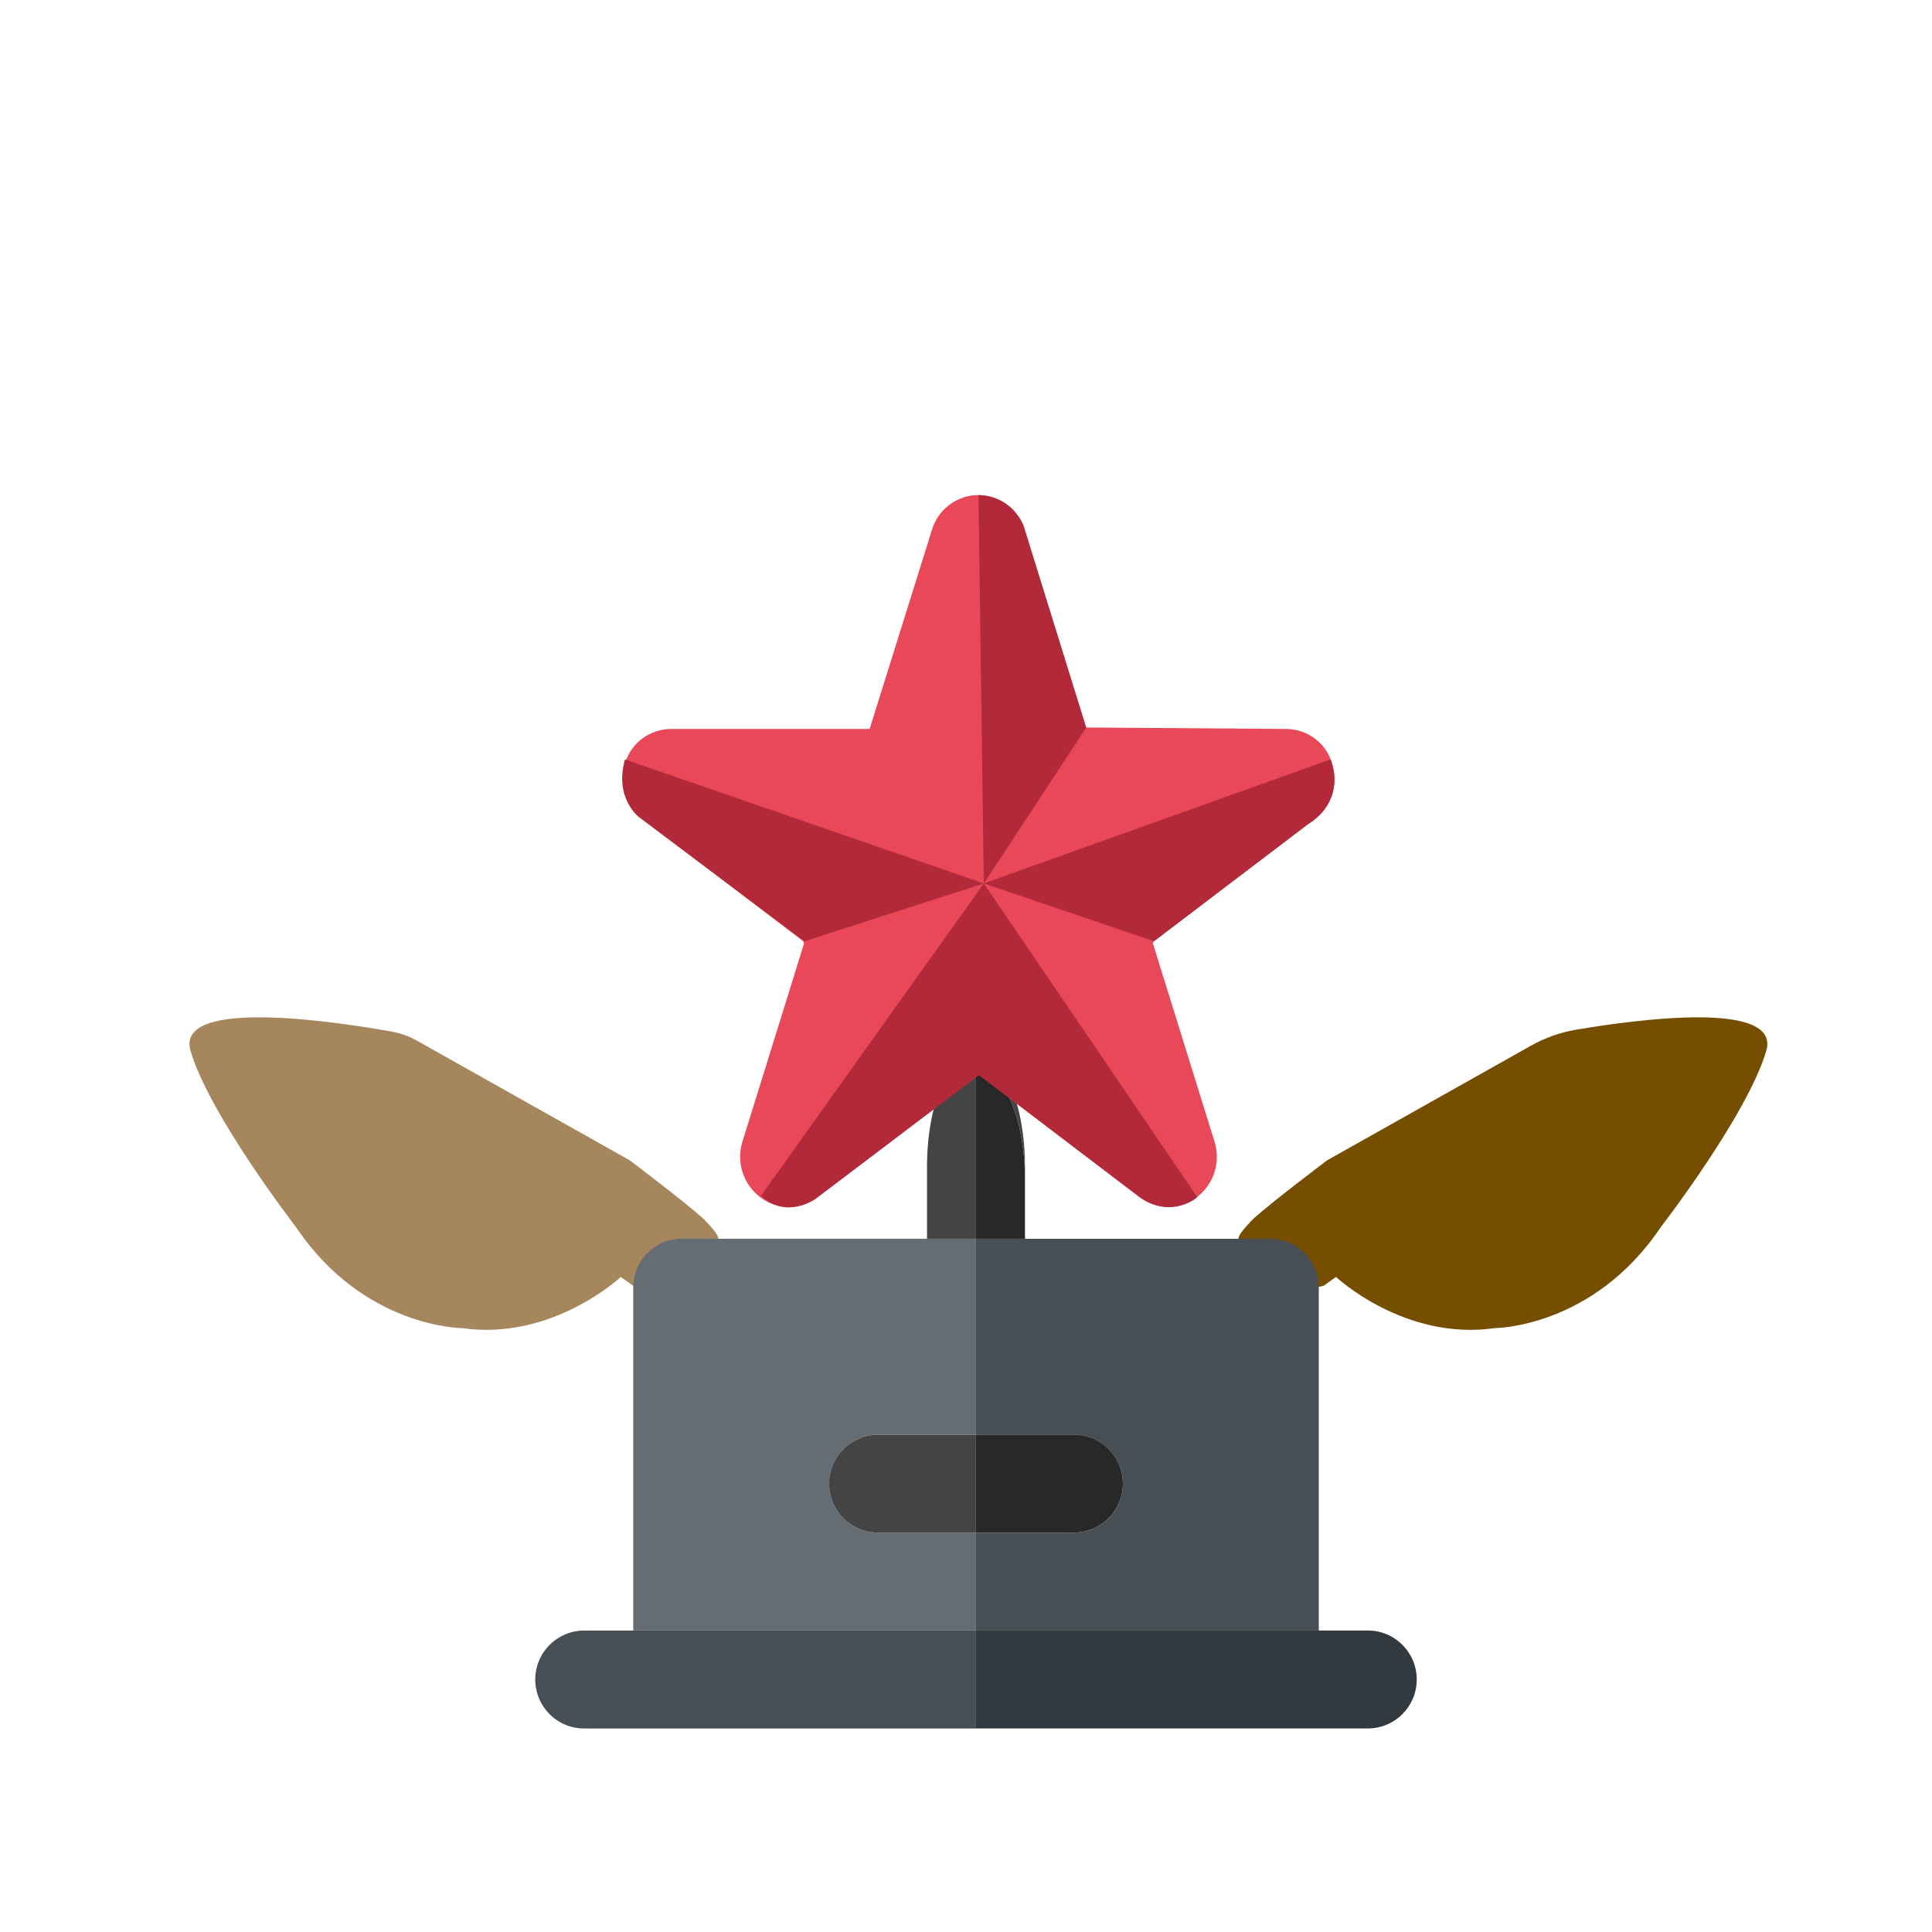 <?xml version="1.0" encoding="UTF-8"?><svg id="Calque_1" xmlns="http://www.w3.org/2000/svg" viewBox="0 0 512 512"><defs><style>.cls-1{fill:#474f54;}.cls-2{fill:#32393f;}.cls-3{fill:#764e00;}.cls-4{fill:#282828;}.cls-5{fill:#444;}.cls-6{fill:#e84857;}.cls-7{fill:#646d73;}.cls-8{fill:#b2293a;}.cls-9{fill:#a5865d;}</style></defs><g><path class="cls-9" d="M167.78,340.73l-3.27-2.32s-18.13,17.01-42.07,13.55c0,0-26.02-.02-43.98-26.74,0,0-22.96-29.72-27.96-46.72-4.27-14.52,40.32-7.46,53.42-5.09,2.3,.42,4.51,1.21,6.55,2.36l56.36,31.69s14.14,10.65,19.4,15.34c0,0,3.98,3.87,4.12,5.28s-8.29,16.87-22.57,12.64Z"/><path class="cls-3" d="M350.79,340.73l3.27-2.32s18.13,17.01,42.07,13.55c0,0,26.02-.02,43.98-26.74,0,0,22.96-29.72,27.96-46.72,3.99-13.58-34.74-8.28-50.49-5.6-4.16,.71-8.17,2.14-11.85,4.21l-53.99,30.36s-14.14,10.65-19.4,15.34c0,0-3.98,3.87-4.12,5.28s8.29,16.87,22.57,12.64Z"/><path class="cls-5" d="M258.65,283.04c7.17,0,12.98,13.2,12.98,29.52v-3.37c0-16.69-5.8-30.19-12.98-30.19s-12.98,13.5-12.98,30.19v19.09h12.98v-45.24Z"/><path class="cls-4" d="M258.65,283.04v45.24h12.98v-15.72c0-16.32-5.8-29.52-12.98-29.52Z"/><path class="cls-7" d="M258.65,406.15h-25.95c-7.17,0-12.98-5.8-12.98-12.98s5.8-12.98,12.98-12.98h25.95v-51.91h-77.86c-7.27,0-12.98,5.71-12.98,12.98h0v90.84h90.84v-25.95Z"/><path class="cls-1" d="M336.51,328.29h-77.86v51.91h25.95c7.17,0,12.98,5.8,12.98,12.98s-5.8,12.98-12.98,12.98h-25.95v25.95h90.84v-90.84c0-.22-.02-.44-.03-.66-.34-6.95-5.9-12.32-12.94-12.32Z"/><path class="cls-5" d="M219.71,393.17c0,7.17,5.8,12.98,12.98,12.98h25.95v-25.95h-25.95c-7.17,0-12.98,5.8-12.98,12.98Z"/><path class="cls-4" d="M284.6,406.15c7.17,0,12.98-5.8,12.98-12.98s-5.8-12.98-12.98-12.98h-25.95v25.95h25.95Z"/><path class="cls-1" d="M258.65,432.11h-103.82c-7.17,0-12.98,5.8-12.98,12.98s5.8,12.98,12.98,12.98h103.82v-25.95Z"/><path class="cls-2" d="M258.65,445.08v12.98h103.82c7.17,0,12.98-5.8,12.98-12.98s-5.8-12.98-12.98-12.98h-103.82v12.98Z"/></g><g><path class="cls-6" d="M348.44,216.99c4.56-3.46,6.37-9.51,4.48-14.93-1.65-5.34-6.6-8.88-12.18-8.88l-52.9-.39-16.27-52.35c-1.97-6.76-9.12-10.69-15.88-8.72-4.17,1.26-7.47,4.48-8.72,8.72l-16.51,52.74h-52.58c-5.58,0-10.53,3.62-12.18,8.88-1.89,5.42-.08,11.4,4.48,14.93l42.6,32.38c.24,.24,.31,.55,.24,.86l-16.27,52.35c-1.73,5.5,.31,11.55,5.03,14.93,4.48,3.22,10.61,3.07,14.93-.31l42.68-32.38,42.52,32.38c4.4,3.38,10.45,3.54,14.93,.31,4.72-3.38,6.76-9.35,5.03-14.93l-16.27-52.35c-.08-.31,0-.63,.24-.86l42.6-32.38Z"/><path class="cls-8" d="M201.69,316.89l59.03-82.77,56.59,83.16s-6.52,5.74-14.93,.24l-42.92-32.62-43.39,32.86s-7.7,5.5-14.38-.86Z"/><path class="cls-8" d="M165.61,201.26l95.11,32.86-47.55,15.33-43.78-32.86s-6.68-4.95-3.77-15.33Z"/><path class="cls-8" d="M260.72,234.12l-1.41-102.89s7.94-.47,11.87,7.86l16.66,53.76-27.12,41.27Z"/><path class="cls-8" d="M260.72,234.12l91.88-32.86s4.72,10.53-6.13,17.29l-40.64,30.89-45.12-15.33Z"/></g></svg>